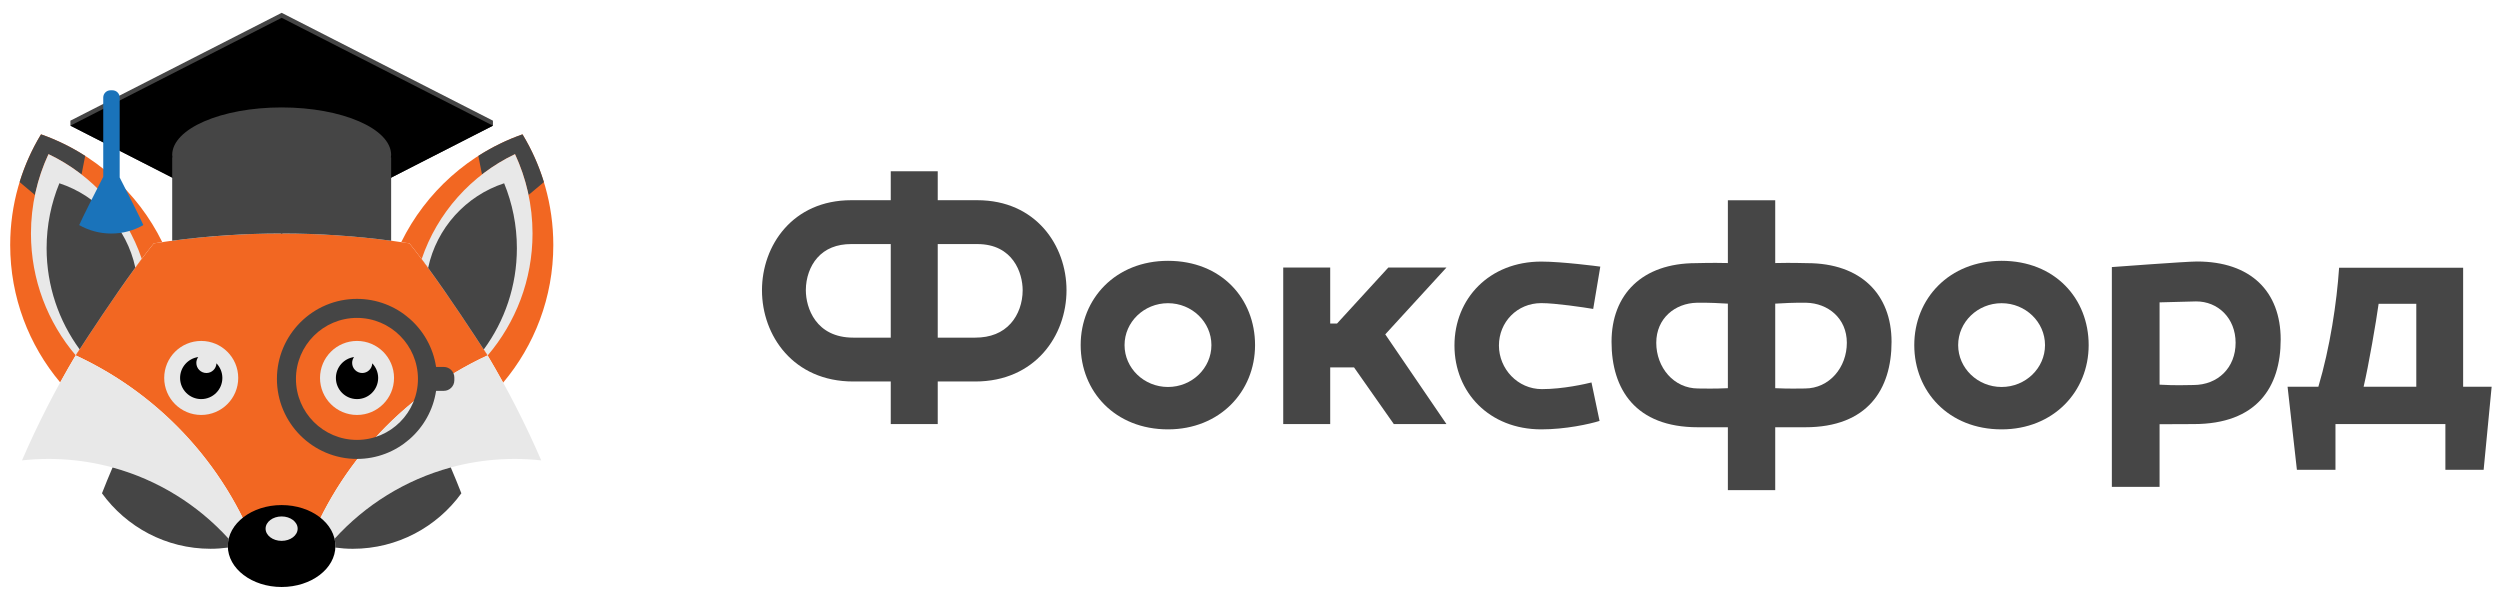 <svg width="182" height="43" viewBox="0 0 182 43" version="1.1" xmlns="http://www.w3.org/2000/svg" xmlns:xlink="http://www.w3.org/1999/xlink"><title>40ADF645-0587-4BEA-A05C-E35E4C7284DB</title><desc>Created with sketchtool.</desc><g id="new" stroke="none" stroke-width="1" fill="none" fill-rule="evenodd"><g id="ЛК-Ученика" transform="translate(-214, -23)"><g id="Меню"><g id="лого" transform="translate(213.262, 22.613)"><g id="Group-11" transform="translate(1, 1)"><g id="FOXFORD_LOGO_RGB" transform="translate(0.334, 0.166)"><g id="Group-4" transform="translate(54.099, 10.044)" fill="#464646"><g id="Group-2" transform="translate(0.25, 0.9)"><path d="M30.084,10.35 C28.341,10.35 26.922,11.719 26.922,13.4 C26.922,15.082 28.341,16.449 30.084,16.449 C31.828,16.449 33.246,15.082 33.246,13.4 C33.246,11.719 31.828,10.35 30.084,10.35 M30.084,19.535 C26.235,19.535 23.728,16.783 23.728,13.4 C23.728,10.017 26.273,7.265 30.084,7.265 C33.973,7.265 36.423,10.017 36.423,13.4 C36.423,16.783 33.857,19.535 30.084,19.535" id="Fill-1"/><path d="M90.771,10.35 C89.028,10.35 87.609,11.719 87.609,13.4 C87.609,15.082 89.028,16.449 90.771,16.449 C92.514,16.449 93.932,15.082 93.932,13.4 C93.932,11.719 92.514,10.35 90.771,10.35 M90.771,19.535 C86.921,19.535 84.414,16.783 84.414,13.4 C84.414,10.017 86.96,7.265 90.771,7.265 C94.66,7.265 97.11,10.017 97.11,13.4 C97.11,16.783 94.544,19.535 90.771,19.535" id="Fill-3"/><path d="M18.647,11.813 C18.033,12.505 17.159,12.857 16.05,12.857 L13.322,12.857 L13.322,6.045 L16.202,6.045 C18.809,6.045 19.505,8.159 19.505,9.407 C19.505,10.323 19.192,11.2 18.647,11.813 L18.647,11.813 Z M7.174,12.857 C4.448,12.857 3.72,10.689 3.72,9.407 C3.72,8.509 4.022,7.649 4.549,7.05 C5.136,6.383 5.968,6.045 7.023,6.045 L9.902,6.045 L9.902,12.857 L7.174,12.857 Z M16.202,2.852 L13.322,2.852 L13.322,0.746 L9.902,0.746 L9.902,2.852 L7.023,2.852 C2.758,2.852 0.527,6.15 0.527,9.407 C0.527,12.708 2.81,16.05 7.174,16.05 L9.902,16.05 L9.902,19.15 L13.322,19.15 L13.322,16.05 L16.05,16.05 C20.414,16.05 22.697,12.708 22.697,9.407 C22.697,6.15 20.466,2.852 16.202,2.852 L16.202,2.852 Z" id="Fill-5"/><polygon id="Fill-7" points="50.36 7.751 46.127 7.751 42.389 11.832 41.894 11.832 41.894 7.751 38.474 7.751 38.474 19.15 41.894 19.15 41.894 15.025 43.63 15.025 46.525 19.15 50.357 19.15 45.902 12.618"/><path d="M60.915,16.12 C60.503,16.222 58.857,16.605 57.305,16.605 C55.542,16.605 54.177,15.129 54.177,13.429 C54.177,11.729 55.497,10.344 57.26,10.344 C58.29,10.344 60.338,10.649 61.04,10.767 L61.557,7.688 C61.443,7.669 58.761,7.32 57.26,7.32 C53.484,7.32 50.94,10.007 50.94,13.429 C50.94,16.851 53.484,19.535 57.26,19.535 C59.029,19.535 60.773,19.149 61.503,18.92 L60.915,16.12 Z" id="Fill-9"/><path d="M76.451,16.559 C76.037,16.559 75.332,16.587 74.291,16.537 L74.291,10.382 C74.758,10.352 75.734,10.3 76.553,10.317 C78.133,10.351 79.505,11.445 79.505,13.232 C79.505,15.02 78.24,16.559 76.451,16.559 M68.684,16.559 C66.895,16.559 65.631,15.02 65.631,13.232 C65.631,11.445 67.003,10.351 68.582,10.317 C69.401,10.3 70.377,10.352 70.844,10.382 L70.844,16.537 C69.803,16.587 69.098,16.559 68.684,16.559 M76.618,7.434 C76.319,7.434 75.588,7.396 74.291,7.427 L74.291,2.855 L70.844,2.855 L70.844,7.427 C69.547,7.396 68.816,7.434 68.519,7.434 C64.613,7.434 62.375,9.7 62.375,13.162 C62.375,16.624 64.122,19.381 68.656,19.381 L70.844,19.381 L70.844,23.958 L74.291,23.958 L74.291,19.381 L76.479,19.381 C81.014,19.381 82.76,16.624 82.76,13.162 C82.76,9.7 80.523,7.434 76.618,7.434" id="Fill-11"/><path d="M107.807,13.232 C107.807,15.035 106.533,16.306 104.729,16.306 C104.276,16.306 103.48,16.352 102.272,16.281 L102.272,10.289 C102.272,10.289 104.639,10.222 104.924,10.22 C106.516,10.21 107.807,11.431 107.807,13.232 L107.807,13.232 Z M98.798,23.723 L102.272,23.723 L102.272,19.16 C102.272,19.16 103.747,19.15 104.757,19.15 C109.328,19.15 111.089,16.488 111.089,12.997 C111.089,9.508 108.925,7.314 104.988,7.314 C104.215,7.314 98.798,7.72 98.798,7.72 L98.798,23.723 Z" id="Fill-13"/><path d="M118.218,10.395 C118.042,11.679 117.49,14.885 117.127,16.429 L120.961,16.429 L120.961,10.395 L118.218,10.395 Z M124.371,7.769 L124.371,16.429 L126.447,16.429 L125.864,22.478 L123.079,22.478 L123.079,19.15 L115.077,19.15 L115.077,22.478 L112.269,22.478 L111.59,16.429 L113.833,16.429 C114.68,13.574 115.171,10.319 115.342,7.769 L124.371,7.769 Z" id="Fill-15"/></g></g><path d="M4.912,25.093 C4.913,25.093 4.913,25.093 4.914,25.093 C5.062,24.877 8.403,19.643 10.603,16.937 C10.807,16.905 11.011,16.877 11.216,16.847 C9.428,13.204 6.26,10.36 2.391,9 C0.966,11.351 0.146,14.109 0.146,17.058 C0.146,20.868 1.515,24.357 3.787,27.062 C4.151,26.399 4.526,25.742 4.912,25.093" id="Fill-17" fill="#F26722"/><path d="M2.935,10.442 C3.792,10.85 4.597,11.351 5.339,11.927 L5.606,10.568 C4.608,9.93 3.534,9.403 2.399,9.003 C2.396,9.006 2.387,9.015 2.373,9.03 C1.727,10.101 1.208,11.258 0.833,12.477 L1.951,13.416 C2.167,12.377 2.498,11.38 2.935,10.442" id="Fill-19" fill="#454545"/><path d="M9.725,18.067 C8.583,14.702 6.111,11.953 2.935,10.442 C2.118,12.199 1.658,14.155 1.658,16.219 C1.658,19.603 2.885,22.698 4.916,25.09 C5.065,24.871 7.619,20.873 9.725,18.067" id="Fill-21" fill="#E8E8E8"/><path d="M29.209,16.937 C31.411,19.646 34.748,24.874 34.898,25.093 L34.899,25.093 C35.288,25.747 35.666,26.408 36.032,27.077 C38.311,24.369 39.685,20.875 39.685,17.058 C39.685,14.109 38.864,11.351 37.44,9 C33.57,10.36 30.402,13.206 28.614,16.85 C28.812,16.879 29.011,16.906 29.209,16.937" id="Fill-23" fill="#F26722"/><path d="M36.896,10.442 C37.333,11.381 37.663,12.378 37.88,13.417 L39,12.477 C38.625,11.258 38.106,10.101 37.46,9.03 C37.446,9.015 37.437,9.006 37.434,9.003 C36.299,9.403 35.225,9.93 34.228,10.568 L34.494,11.926 C35.236,11.35 36.039,10.849 36.896,10.442" id="Fill-25" fill="#454545"/><path d="M34.898,25.093 L34.899,25.093 C34.902,25.095 34.903,25.098 34.904,25.101 C36.942,22.708 38.172,19.609 38.172,16.219 C38.172,14.155 37.713,12.199 36.896,10.442 C33.715,11.955 31.24,14.712 30.1,18.084 C32.212,20.902 34.767,24.902 34.898,25.093" id="Fill-27" fill="#E8E8E8"/><polygon id="Fill-29" fill="#454545" points="19.909 0.154 4.529 8.006 4.529 8.369 19.909 16.223 35.29 8.369 35.29 8.006"/><polygon id="Fill-31" fill="#000" points="19.909 16.223 35.29 8.369 19.909 0.517 4.529 8.369"/><path d="M34.899,25.093 C35.079,25.394 31.518,19.777 29.209,16.937 C26.176,16.466 23.07,16.22 19.906,16.22 C16.742,16.22 13.635,16.466 10.603,16.937 C8.402,19.644 5.061,24.878 4.914,25.093 C11.238,28.014 16.162,33.451 18.4,40.12 L21.412,40.12 C23.65,33.45 28.574,28.013 34.899,25.093" id="Fill-33" fill="#F26722"/><path d="M17.096,26.735 C17.096,28.417 15.733,29.779 14.052,29.779 C12.371,29.779 11.008,28.417 11.008,26.735 C11.008,25.056 12.371,23.693 14.052,23.693 C15.733,23.693 17.096,25.056 17.096,26.735" id="Fill-37" fill="#F26722"/><path d="M16.747,26.735 C16.747,28.223 15.54,29.43 14.052,29.43 C12.564,29.43 11.358,28.223 11.358,26.735 C11.358,25.248 12.564,24.041 14.052,24.041 C15.54,24.041 16.747,25.248 16.747,26.735" id="Fill-39" fill="#E8E8E8"/><path d="M15.162,25.671 C15.146,26.062 14.827,26.376 14.431,26.376 C14.026,26.376 13.697,26.046 13.697,25.641 C13.697,25.481 13.749,25.334 13.836,25.214 C13.089,25.319 12.514,25.96 12.514,26.736 C12.514,27.586 13.203,28.275 14.052,28.275 C14.902,28.275 15.592,27.586 15.592,26.736 C15.592,26.322 15.427,25.948 15.162,25.671" id="Fill-41" fill="#000"/><path d="M28.439,26.735 C28.439,28.417 27.075,29.779 25.394,29.779 C23.714,29.779 22.352,28.417 22.352,26.735 C22.352,25.056 23.714,23.693 25.394,23.693 C27.075,23.693 28.439,25.056 28.439,26.735" id="Fill-43" fill="#F26722"/><path d="M28.09,26.735 C28.09,28.223 26.883,29.43 25.394,29.43 C23.907,29.43 22.701,28.223 22.701,26.735 C22.701,25.248 23.907,24.041 25.394,24.041 C26.883,24.041 28.09,25.248 28.09,26.735" id="Fill-45" fill="#E8E8E8"/><path d="M26.505,25.672 C26.488,26.063 26.168,26.376 25.773,26.376 C25.369,26.376 25.04,26.046 25.04,25.641 C25.04,25.481 25.092,25.334 25.179,25.214 C24.431,25.32 23.857,25.96 23.857,26.735 C23.857,27.586 24.545,28.275 25.396,28.275 C26.243,28.275 26.934,27.586 26.934,26.735 C26.934,26.323 26.769,25.948 26.505,25.672" id="Fill-47" fill="#000"/><path d="M34.62,24.666 C36.137,22.6 37.033,20.05 37.033,17.29 C37.033,15.616 36.702,14.021 36.105,12.563 C33.321,13.475 31.19,15.819 30.572,18.723 C32.195,20.949 33.949,23.635 34.62,24.666" id="Fill-49" fill="#454545"/><path d="M9.255,18.702 C8.631,15.808 6.503,13.473 3.726,12.563 C3.129,14.021 2.797,15.616 2.797,17.29 C2.797,20.044 3.69,22.588 5.201,24.653 C5.881,23.607 7.635,20.921 9.255,18.702" id="Fill-51" fill="#454545"/><path d="M11.94,16.746 C14.546,16.401 17.205,16.22 19.906,16.22 C22.609,16.22 25.27,16.401 27.879,16.747 L27.879,10.678 L27.858,10.678 C27.867,10.62 27.879,10.563 27.879,10.503 C27.879,8.593 24.311,7.042 19.909,7.042 C15.506,7.042 11.94,8.593 11.94,10.503 C11.94,10.563 11.953,10.62 11.96,10.678 L11.94,10.678 L11.94,16.746 Z" id="Fill-53" fill="#454545"/><path d="M34.899,25.093 C29.621,27.53 25.319,31.721 22.739,36.918 C23.257,37.331 23.619,37.857 23.757,38.443 C27,34.873 31.677,32.631 36.88,32.631 C37.531,32.631 38.173,32.668 38.806,32.737 C37.665,30.096 36.356,27.545 34.899,25.093" id="Fill-55" fill="#E8E8E8"/><path d="M25.391,31.246 C22.942,31.246 20.949,29.254 20.949,26.805 C20.949,24.356 22.942,22.364 25.391,22.364 C27.839,22.364 29.831,24.356 29.831,26.805 C29.831,29.254 27.839,31.246 25.391,31.246 M31.713,25.935 L31.151,25.935 C30.73,23.134 28.307,20.979 25.391,20.979 C22.178,20.979 19.564,23.593 19.564,26.805 C19.564,30.017 22.178,32.631 25.391,32.631 C28.307,32.631 30.73,30.476 31.151,27.675 L31.713,27.675 C32.134,27.675 32.48,27.33 32.48,26.908 L32.48,26.702 C32.48,26.28 32.134,25.935 31.713,25.935" id="Fill-57" fill="#454545"/><path d="M17.073,36.918 C14.492,31.721 10.191,27.53 4.912,25.093 C3.455,27.545 2.147,30.096 1.005,32.737 C1.639,32.668 2.28,32.631 2.932,32.631 C8.135,32.631 12.812,34.874 16.055,38.443 C16.193,37.857 16.555,37.331 17.073,36.918" id="Fill-59" fill="#E8E8E8"/><path d="M32.221,33.252 C28.915,34.15 25.995,35.982 23.758,38.445 C23.798,38.617 23.822,38.792 23.822,38.972 C23.822,39.01 23.817,39.047 23.815,39.084 C24.231,39.14 24.654,39.173 25.085,39.173 C28.338,39.173 31.217,37.58 32.991,35.134 C32.745,34.501 32.487,33.874 32.221,33.252" id="Fill-61" fill="#454545"/><path d="M15.99,38.972 C15.99,38.792 16.014,38.617 16.054,38.446 C13.818,35.983 10.901,34.153 7.598,33.254 C7.332,33.875 7.074,34.502 6.828,35.134 C8.602,37.58 11.481,39.172 14.734,39.172 C15.163,39.172 15.584,39.141 15.997,39.085 C15.996,39.047 15.99,39.011 15.99,38.972" id="Fill-63" fill="#454545"/><path d="M23.822,38.972 C23.822,40.619 22.069,41.954 19.906,41.954 C17.743,41.954 15.99,40.619 15.99,38.972 C15.99,37.326 17.743,35.99 19.906,35.99 C22.069,35.99 23.822,37.326 23.822,38.972" id="Fill-65" fill="#000"/><path d="M21.073,37.707 C21.073,38.198 20.551,38.596 19.906,38.596 C19.261,38.596 18.739,38.198 18.739,37.707 C18.739,37.217 19.261,36.818 19.906,36.818 C20.551,36.818 21.073,37.217 21.073,37.707" id="Fill-67" fill="#E8E8E8"/><path d="M8.117,12.142 L8.117,6.884 L8.117,6.321 C8.117,6.031 7.88,5.794 7.589,5.794 L7.448,5.794 C7.158,5.794 6.92,6.031 6.92,6.321 L6.92,12.091 C6.372,13.161 5.365,15.141 5.169,15.607 C5.859,15.998 6.655,16.223 7.505,16.223 C8.355,16.223 9.151,15.998 9.841,15.607 C9.648,15.148 8.67,13.222 8.117,12.142" id="Fill-69" fill="#1A73BA"/></g></g></g></g></g></g></svg>